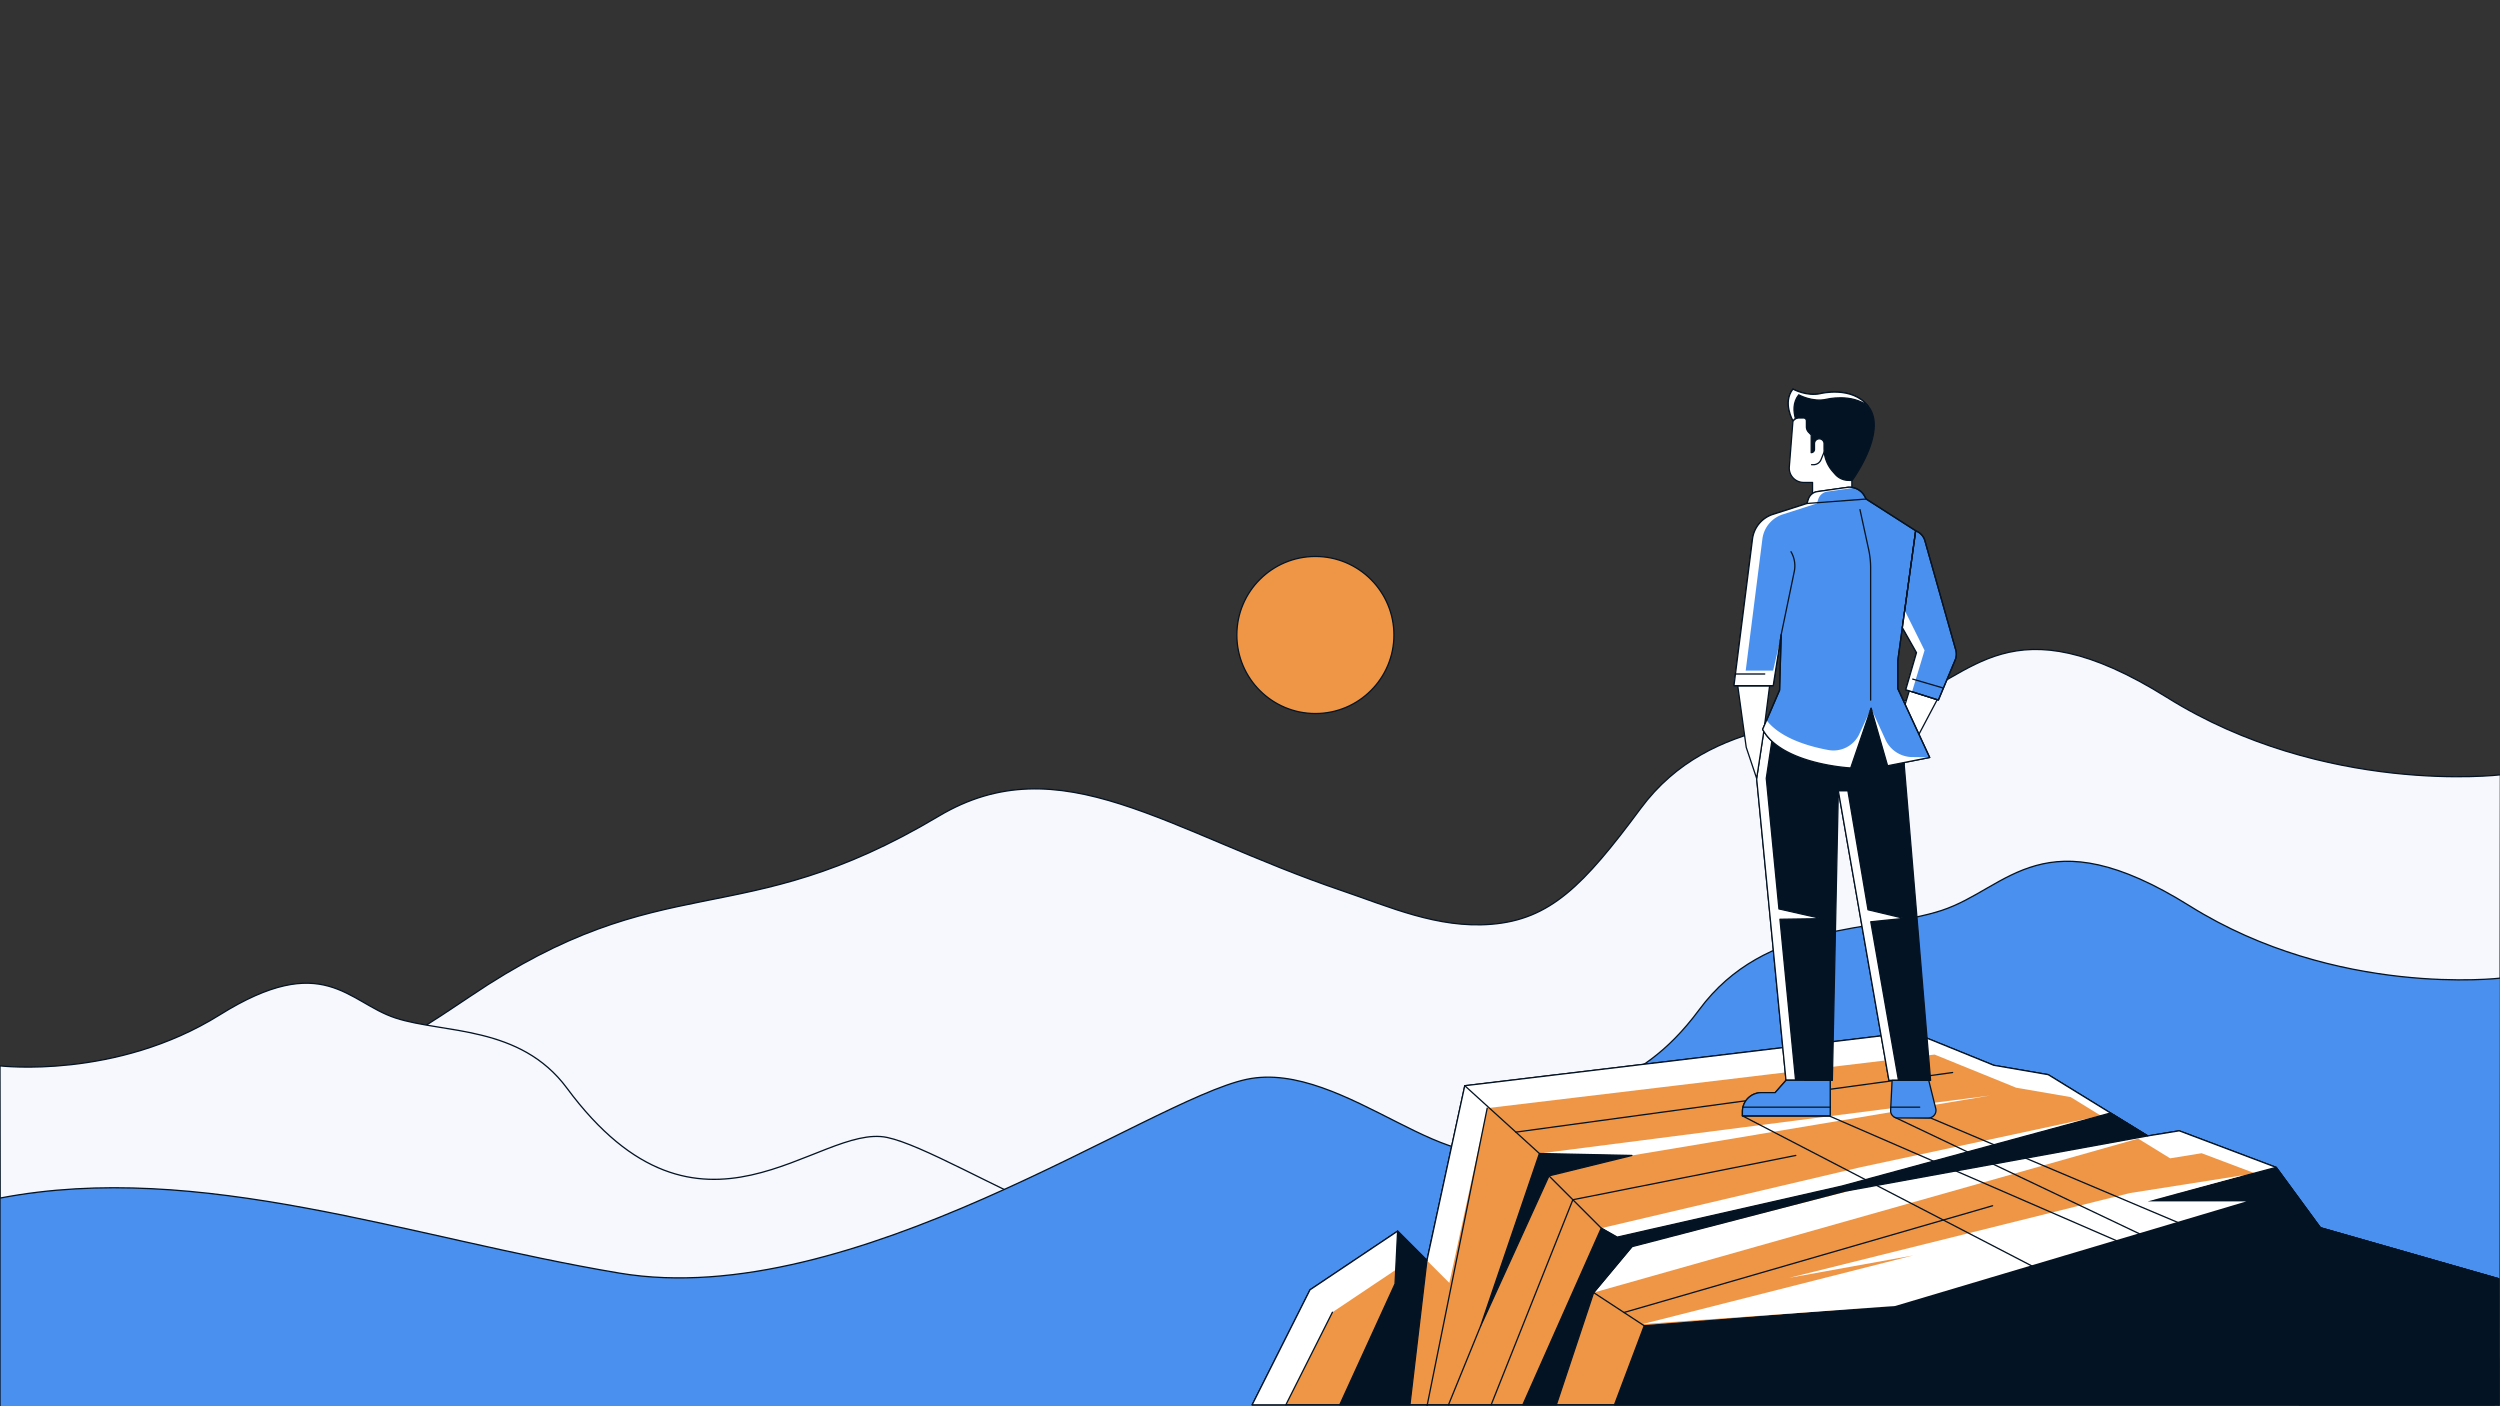 <svg xmlns="http://www.w3.org/2000/svg" viewBox="0 0 1920 1080"><rect x="0" y="0" width="1920" height="1080" fill="#333333" stroke="none"/><defs><style>.cls-1{fill:#ee9646;}.cls-1,.cls-2,.cls-4,.cls-6,.cls-8,.cls-9{stroke:#041323;stroke-linecap:round;stroke-linejoin:round;}.cls-2{fill:#f6f8fd;}.cls-3,.cls-9{fill:#4a90ee;}.cls-4{fill:none;}.cls-5,.cls-8{fill:#fff;}.cls-6,.cls-7{fill:#041323;}</style></defs><g id="Illustrtions"><circle class="cls-1" cx="1010.22" cy="487.68" r="60.32"/><path class="cls-2" d="M1919.84,949.06l.47-354s-135,16.23-256-59.4-149.24-14.48-204.7,3.67-145.21,8.07-199.66,81.68c-44,59.41-69.55,85.2-114.74,88.85-41.16,3.33-78.66-13.62-114-25.61-134.76-45.72-217-113.06-310.43-57.35-153.47,91.55-209.56,36.6-360.09,138.56C132.91,919.75,0,920.13,0,920.13v91.58s1095.88,68.45,1919.84-62.65"/><path class="cls-2" d="M.31,1052H1358.83V938.12c-108.79-20.84-222.49,21.7-336.71,40.79-126.54,21.15-287.52-94-340.71-105.33s-143.34,100.89-246-37.89c-35.9-48.54-95.07-41.89-131.64-53.86s-55.19-52.28-135-2.42S0,818.58,0,818.58Z"/><path class="cls-3" d="M1920,1081.05H0V920.13c153.75-29.45,314.44,30.67,475.87,57.65,178.84,29.9,406.35-132.88,481.53-148.85s164,88.8,207.66,45.1,89.27-30.07,140-98.66,134.37-59.2,186-76.11,78-73.9,190.75-3.43,238.57,55.36,238.57,55.36Z"/><path class="cls-4" d="M1920,1081.05H0V920.13c153.75-29.45,314.44,30.67,475.87,57.65,178.84,29.9,406.35-132.88,481.53-148.85s164,88.8,207.66,45.1,89.27-30.07,140-98.66,134.37-59.2,186-76.11,78-73.9,190.75-3.43,238.57,55.36,238.57,55.36Z"/><polygon class="cls-1" points="961.65 1078.91 1006.07 990.59 1073.35 945.52 1095.88 968.06 1124.95 833.83 1468.52 792.68 1531.23 818.15 1573.03 825.34 1649.45 872.37 1673.62 868.45 1748.08 896.54 1782.05 942.91 1919 982.1 1919 1078.91 961.65 1078.91"/><polygon class="cls-5" points="1023.29 1007.81 1090.57 962.74 1113.1 985.28 1142.17 851.05 1485.74 809.9 1548.45 835.37 1590.25 842.56 1666.67 889.59 1690.84 885.67 1758.94 911.35 1748.08 896.54 1673.62 868.45 1649.45 872.37 1573.03 825.34 1531.23 818.15 1468.52 792.68 1124.95 833.83 1095.88 968.06 1073.35 945.52 1006.07 990.59 961.65 1078.91 987.53 1078.91 1023.29 1007.81"/><line class="cls-4" x1="1112.43" y1="1078.91" x2="1137.2" y2="1018.19"/><line class="cls-4" x1="1095.88" y1="1080.16" x2="1142.17" y2="851.05"/><line class="cls-4" x1="1164.18" y1="869.47" x2="1499.61" y2="823.7"/><polygon class="cls-5" points="1223.91 992.72 1649.45 872.37 1499.26 894.39 1253.3 957.45 1223.91 992.72"/><polygon class="cls-6" points="1239.91 1078.91 1262.77 1018.19 1455.46 1003 1725.22 922.66 1649.45 922.66 1748.08 896.54 1782.05 942.91 1919 982.1 1919 1078.91 1239.91 1078.91"/><polygon class="cls-5" points="1261.47 1016.89 1469.36 964.16 1374.13 981.37 1635.88 916.25 1723.63 902.43 1649.45 922.66 1725.22 922.66 1455.46 1003 1261.47 1016.89"/><polygon class="cls-5" points="1229.78 943.24 1428.44 896.54 1612.84 856.97 1414.47 910.91 1242.03 950.1 1229.78 943.24"/><polygon class="cls-5" points="1253.3 887.39 1528.44 841.37 1182.27 885.9 1253.3 887.39"/><polygon class="cls-6" points="1028.93 1078.91 1071.39 986.02 1073.35 945.52 1095.88 968.06 1082.82 1078.91 1028.93 1078.91"/><polygon class="cls-6" points="1137.2 1018.19 1182.27 885.9 1253.3 887.39 1189.61 903.07 1137.2 1018.19"/><polygon class="cls-6" points="1169.53 1078.91 1229.78 943.24 1242.03 950.1 1414.47 910.91 1620.88 854.79 1649.45 872.37 1416.92 914.83 1253.3 957.45 1223.91 992.72 1195.25 1078.91 1169.53 1078.91"/><polygon class="cls-4" points="961.65 1078.91 1006.07 990.59 1073.35 945.52 1095.88 968.06 1124.95 833.83 1468.52 792.68 1531.23 818.15 1573.03 825.34 1649.45 872.37 1673.62 868.45 1748.08 896.54 1782.05 942.91 1919 982.1 1919 1078.91 961.65 1078.91"/><polygon class="cls-4" points="1338.17 856.97 1766.11 1078.91 1915.75 1078.91 1404.67 856.97 1338.17 856.97"/><polygon class="cls-4" points="1454.82 857.92 1919 1078.91 1919 1042.99 1482.69 858.6 1454.82 857.92"/><polyline class="cls-4" points="1124.95 833.83 1182.27 885.9 1189.61 903.07 1229.78 943.24 1253.3 957.45 1223.91 992.72 1262.77 1018.19"/><polyline class="cls-4" points="1145.2 1078.91 1207.95 921.4 1379.14 887.39"/><line class="cls-4" x1="987.53" y1="1078.91" x2="1023.29" y2="1007.81"/><line class="cls-4" x1="1247.21" y1="1007.99" x2="1530.3" y2="926.01"/><path class="cls-7" d="M1462.28,585.63l20.41,244.07h-32l-38.86-222.49-4.58,222.49h-35.59l-22.54-231.88,5.47-36.08s17.07,21.71,66.71,28.08L1437,544l12.74,44.09Z"/><path class="cls-4" d="M1462.28,585.63l20.41,244.07h-32l-38.86-222.49-4.58,222.49h-35.59l-22.54-231.88,5.47-36.08s17.07,21.71,66.71,28.08L1437,544l12.74,44.09Z"/><polygon class="cls-7" points="1457.05 588.11 1462.4 587.05 1462.28 585.63 1456.65 586.74 1457.05 588.11"/><polygon class="cls-4" points="1457.05 588.11 1462.4 587.05 1462.28 585.63 1456.65 586.74 1457.05 588.11"/><path class="cls-7" d="M1428.64,589.82l11.69-34.16L1437,544l-15.32,44.76C1423.91,589.15,1426.22,589.51,1428.64,589.82Z"/><path class="cls-4" d="M1428.64,589.82l11.69-34.16L1437,544l-15.32,44.76C1423.91,589.15,1426.22,589.51,1428.64,589.82Z"/><path class="cls-5" d="M1361,567.74a41.49,41.49,0,0,1-6.44-6l-5.47,36.08,22.54,231.88H1379L1367,706l32.17-.47-32.94-7.47-9.74-100.27Z"/><path class="cls-4" d="M1361,567.74a41.49,41.49,0,0,1-6.44-6l-5.47,36.08,22.54,231.88H1379L1367,706l32.17-.47-32.94-7.47-9.74-100.27Z"/><polygon class="cls-5" points="1411.82 607.21 1450.68 829.7 1458.03 829.7 1436.75 707.9 1462.4 705.33 1434.63 698.7 1419.16 607.21 1411.82 607.21"/><polygon class="cls-4" points="1411.82 607.21 1450.68 829.7 1458.03 829.7 1436.75 707.9 1462.4 705.33 1434.63 698.7 1419.16 607.21 1411.82 607.21"/><line class="cls-4" x1="1432.55" y1="607.21" x2="1383.57" y2="607.21"/><path class="cls-8" d="M1377,323.16l-2.81,35.52a11,11,0,0,0,10.93,11.83h6.91v16.17h30.21V320.55h-43.11Z"/><polygon class="cls-8" points="1334.58 526.63 1341.11 573.98 1349.11 597.82 1354.59 561.74 1359.07 526.63 1334.58 526.63"/><polygon class="cls-8" points="1487.76 537.37 1462.28 585.63 1455.9 564.35 1466.36 530.54 1487.76 537.37"/><path class="cls-7" d="M1422.43,369s26.62-36.41,13.23-55.84c-11.93-17.31-37.4-10.94-37.4-10.94-10.78,2.45-21.23-3.43-21.23-3.43-8.16,10.29,0,24.33,0,24.33l.15-.15a6.77,6.77,0,0,1,4.77-2h3.12a2.25,2.25,0,0,1,2.25,2.25v4.53a6.06,6.06,0,0,0,1.79,4.31L1391,334v13.63h0a2.53,2.53,0,0,0,2.53-2.53v-4.41a3.67,3.67,0,0,1,3.67-3.67h0a3.67,3.67,0,0,1,3.67,3.67v3.75a26.72,26.72,0,0,0,6.63,17.61l1.92,2.19a13.72,13.72,0,0,0,9.83,4.67Z"/><path class="cls-4" d="M1422.43,369s26.62-36.41,13.23-55.84c-11.93-17.31-37.4-10.94-37.4-10.94-10.78,2.45-21.23-3.43-21.23-3.43-8.16,10.29,0,24.33,0,24.33l.15-.15a6.77,6.77,0,0,1,4.77-2h3.12a2.25,2.25,0,0,1,2.25,2.25v4.53a6.06,6.06,0,0,0,1.79,4.31L1391,334v13.63h0a2.53,2.53,0,0,0,2.53-2.53v-4.41a3.67,3.67,0,0,1,3.67-3.67h0a3.67,3.67,0,0,1,3.67,3.67v3.75a26.72,26.72,0,0,0,6.63,17.61l1.92,2.19a13.72,13.72,0,0,0,9.83,4.67Z"/><path class="cls-5" d="M1381.44,303.23s10.45,5.88,21.23,3.43c0,0,19.17-4.78,32,5.26-12.28-15.69-36.45-9.66-36.45-9.66-10.78,2.45-21.23-3.43-21.23-3.43-8.16,10.29,0,24.33,0,24.33l1.86-1.86C1377.45,316.29,1376.75,309.14,1381.44,303.23Z"/><path class="cls-4" d="M1381.44,303.23s10.45,5.88,21.23,3.43c0,0,19.17-4.78,32,5.26-12.28-15.69-36.45-9.66-36.45-9.66-10.78,2.45-21.23-3.43-21.23-3.43-8.16,10.29,0,24.33,0,24.33l1.86-1.86C1377.45,316.29,1376.75,309.14,1381.44,303.23Z"/><path class="cls-3" d="M1361.62,395.05l26.11-8.37,1.16-3.42a8.53,8.53,0,0,1,6.9-5.72l22.8-3.22a13.22,13.22,0,0,1,13.44,6.77l1.18,2.16,38,24.33-13.72,99.94v21.31L1482,581.74l-32.33,6.37L1437,544l-15.67,45.8s-53.16-2.69-67.61-29.64l13-30.13,1.23-42.37-6.12,38.94h-30.13L1345.92,414A22.87,22.87,0,0,1,1361.62,395.05Z"/><path class="cls-4" d="M1361.62,395.05l26.11-8.37,1.16-3.42a8.53,8.53,0,0,1,6.9-5.72l22.8-3.22a13.22,13.22,0,0,1,13.44,6.77l1.18,2.16,38,24.33-13.72,99.94v21.31L1482,581.74l-32.33,6.37L1437,544l-15.67,45.8s-53.16-2.69-67.61-29.64l13-30.13,1.23-42.37-6.12,38.94h-30.13L1345.92,414A22.87,22.87,0,0,1,1361.62,395.05Z"/><path class="cls-5" d="M1482,581.74l-.06-.13-13.47-.18A22.92,22.92,0,0,1,1448,568l-11-24,12.74,44.09Z"/><path class="cls-5" d="M1404.11,576c-15.24-2.81-36.7-9.09-47.41-22.82l-3,7c14.45,27,67.61,29.64,67.61,29.64L1437,544l-8.94,19.5A21.94,21.94,0,0,1,1404.11,576Z"/><polygon class="cls-5" points="1367.48 490.3 1361.77 515 1333.11 515 1331.64 526.63 1361.77 526.63 1367.48 490.3"/><path class="cls-5" d="M1369.21,395.05l26.11-8.37,1.16-3.42a8.54,8.54,0,0,1,6.9-5.72l20.47-2.89a13.24,13.24,0,0,0-5.26-.33l-22.8,3.22a8.53,8.53,0,0,0-6.9,5.72l-1.16,3.42-26.11,8.37a22.87,22.87,0,0,0-15.7,18.9l-14.28,112.67h7.59L1353.51,414A22.87,22.87,0,0,1,1369.21,395.05Z"/><path class="cls-3" d="M1471.26,407.58l1.52.81a11.24,11.24,0,0,1,5.53,6.87L1502,499.08a12,12,0,0,1-.48,7.9l-12.83,30.67-25.07-7.92,8.25-28.49L1461,482.05Z"/><path class="cls-4" d="M1471.26,407.58l1.52.81a11.24,11.24,0,0,1,5.53,6.87L1502,499.08a12,12,0,0,1-.48,7.9l-12.83,30.67-25.07-7.92,8.25-28.49L1461,482.05Z"/><polygon class="cls-5" points="1462.84 468.87 1478.06 499.47 1468.56 530.95 1463.58 529.73 1471.83 501.24 1461.04 482.05 1462.84 468.87"/><path class="cls-4" d="M1471.26,407.58l1.52.81a11.24,11.24,0,0,1,5.53,6.87L1502,499.08a12,12,0,0,1-.48,7.9l-12.83,30.67-25.07-7.92,8.25-28.49L1461,482.05Z"/><path class="cls-3" d="M1405.61,829.7V856a.94.94,0,0,1-.94.94h-66.5v-3.18a14.62,14.62,0,0,1,14.61-14.62h10.54l8.33-9.47Z"/><path class="cls-4" d="M1405.61,829.7V856a.94.94,0,0,1-.94.94h-66.5v-3.18a14.62,14.62,0,0,1,14.61-14.62h10.54l8.33-9.47Z"/><path class="cls-3" d="M1405.61,829.7V856a.94.94,0,0,1-.94.94h-66.5v-3.18a14.62,14.62,0,0,1,14.61-14.62h10.54l8.33-9.47Z"/><path class="cls-4" d="M1405.61,829.7V856a.94.94,0,0,1-.94.94h-66.5v-3.18a14.62,14.62,0,0,1,14.61-14.62h10.54l8.33-9.47Z"/><line class="cls-4" x1="1338.59" y1="850.3" x2="1405.61" y2="850.3"/><path class="cls-3" d="M1453.13,829.7,1452,852.79a5.53,5.53,0,0,0,5.53,5.81H1481a5.82,5.82,0,0,0,5.65-7.23l-5.38-21.67Z"/><path class="cls-4" d="M1453.13,829.7,1452,852.79a5.53,5.53,0,0,0,5.53,5.81H1481a5.82,5.82,0,0,0,5.65-7.23l-5.38-21.67Z"/><line class="cls-9" x1="1452.08" y1="850.3" x2="1474.32" y2="850.3"/><line class="cls-8" x1="1332.78" y1="517.62" x2="1355.32" y2="517.62"/><line class="cls-8" x1="1492.5" y1="528.43" x2="1468.97" y2="521.56"/><path class="cls-4" d="M1436.64,537.65V436.12a66.45,66.45,0,0,0-1.52-14.13l-6.65-30.57"/><line class="cls-8" x1="1387.73" y1="386.68" x2="1433.21" y2="383.25"/><path class="cls-4" d="M1367.89,487.68,1378,438.92a21.44,21.44,0,0,0-2.5-15.17h0"/><path class="cls-8" d="M1391.32,356.88h1.47a6.2,6.2,0,0,0,5.74-3.86l2.46-6"/><path class="cls-4" d="M1361.62,395.05l26.11-8.37,1.16-3.42a8.53,8.53,0,0,1,6.9-5.72l22.8-3.22a13.22,13.22,0,0,1,13.44,6.77l1.18,2.16,38,24.33-13.72,99.94v21.31L1482,581.74l-32.33,6.37L1437,544l-15.67,45.8s-53.16-2.69-67.61-29.64l13-30.13,1.23-42.37-6.12,38.94h-30.13L1345.92,414A22.87,22.87,0,0,1,1361.62,395.05Z"/></g></svg>